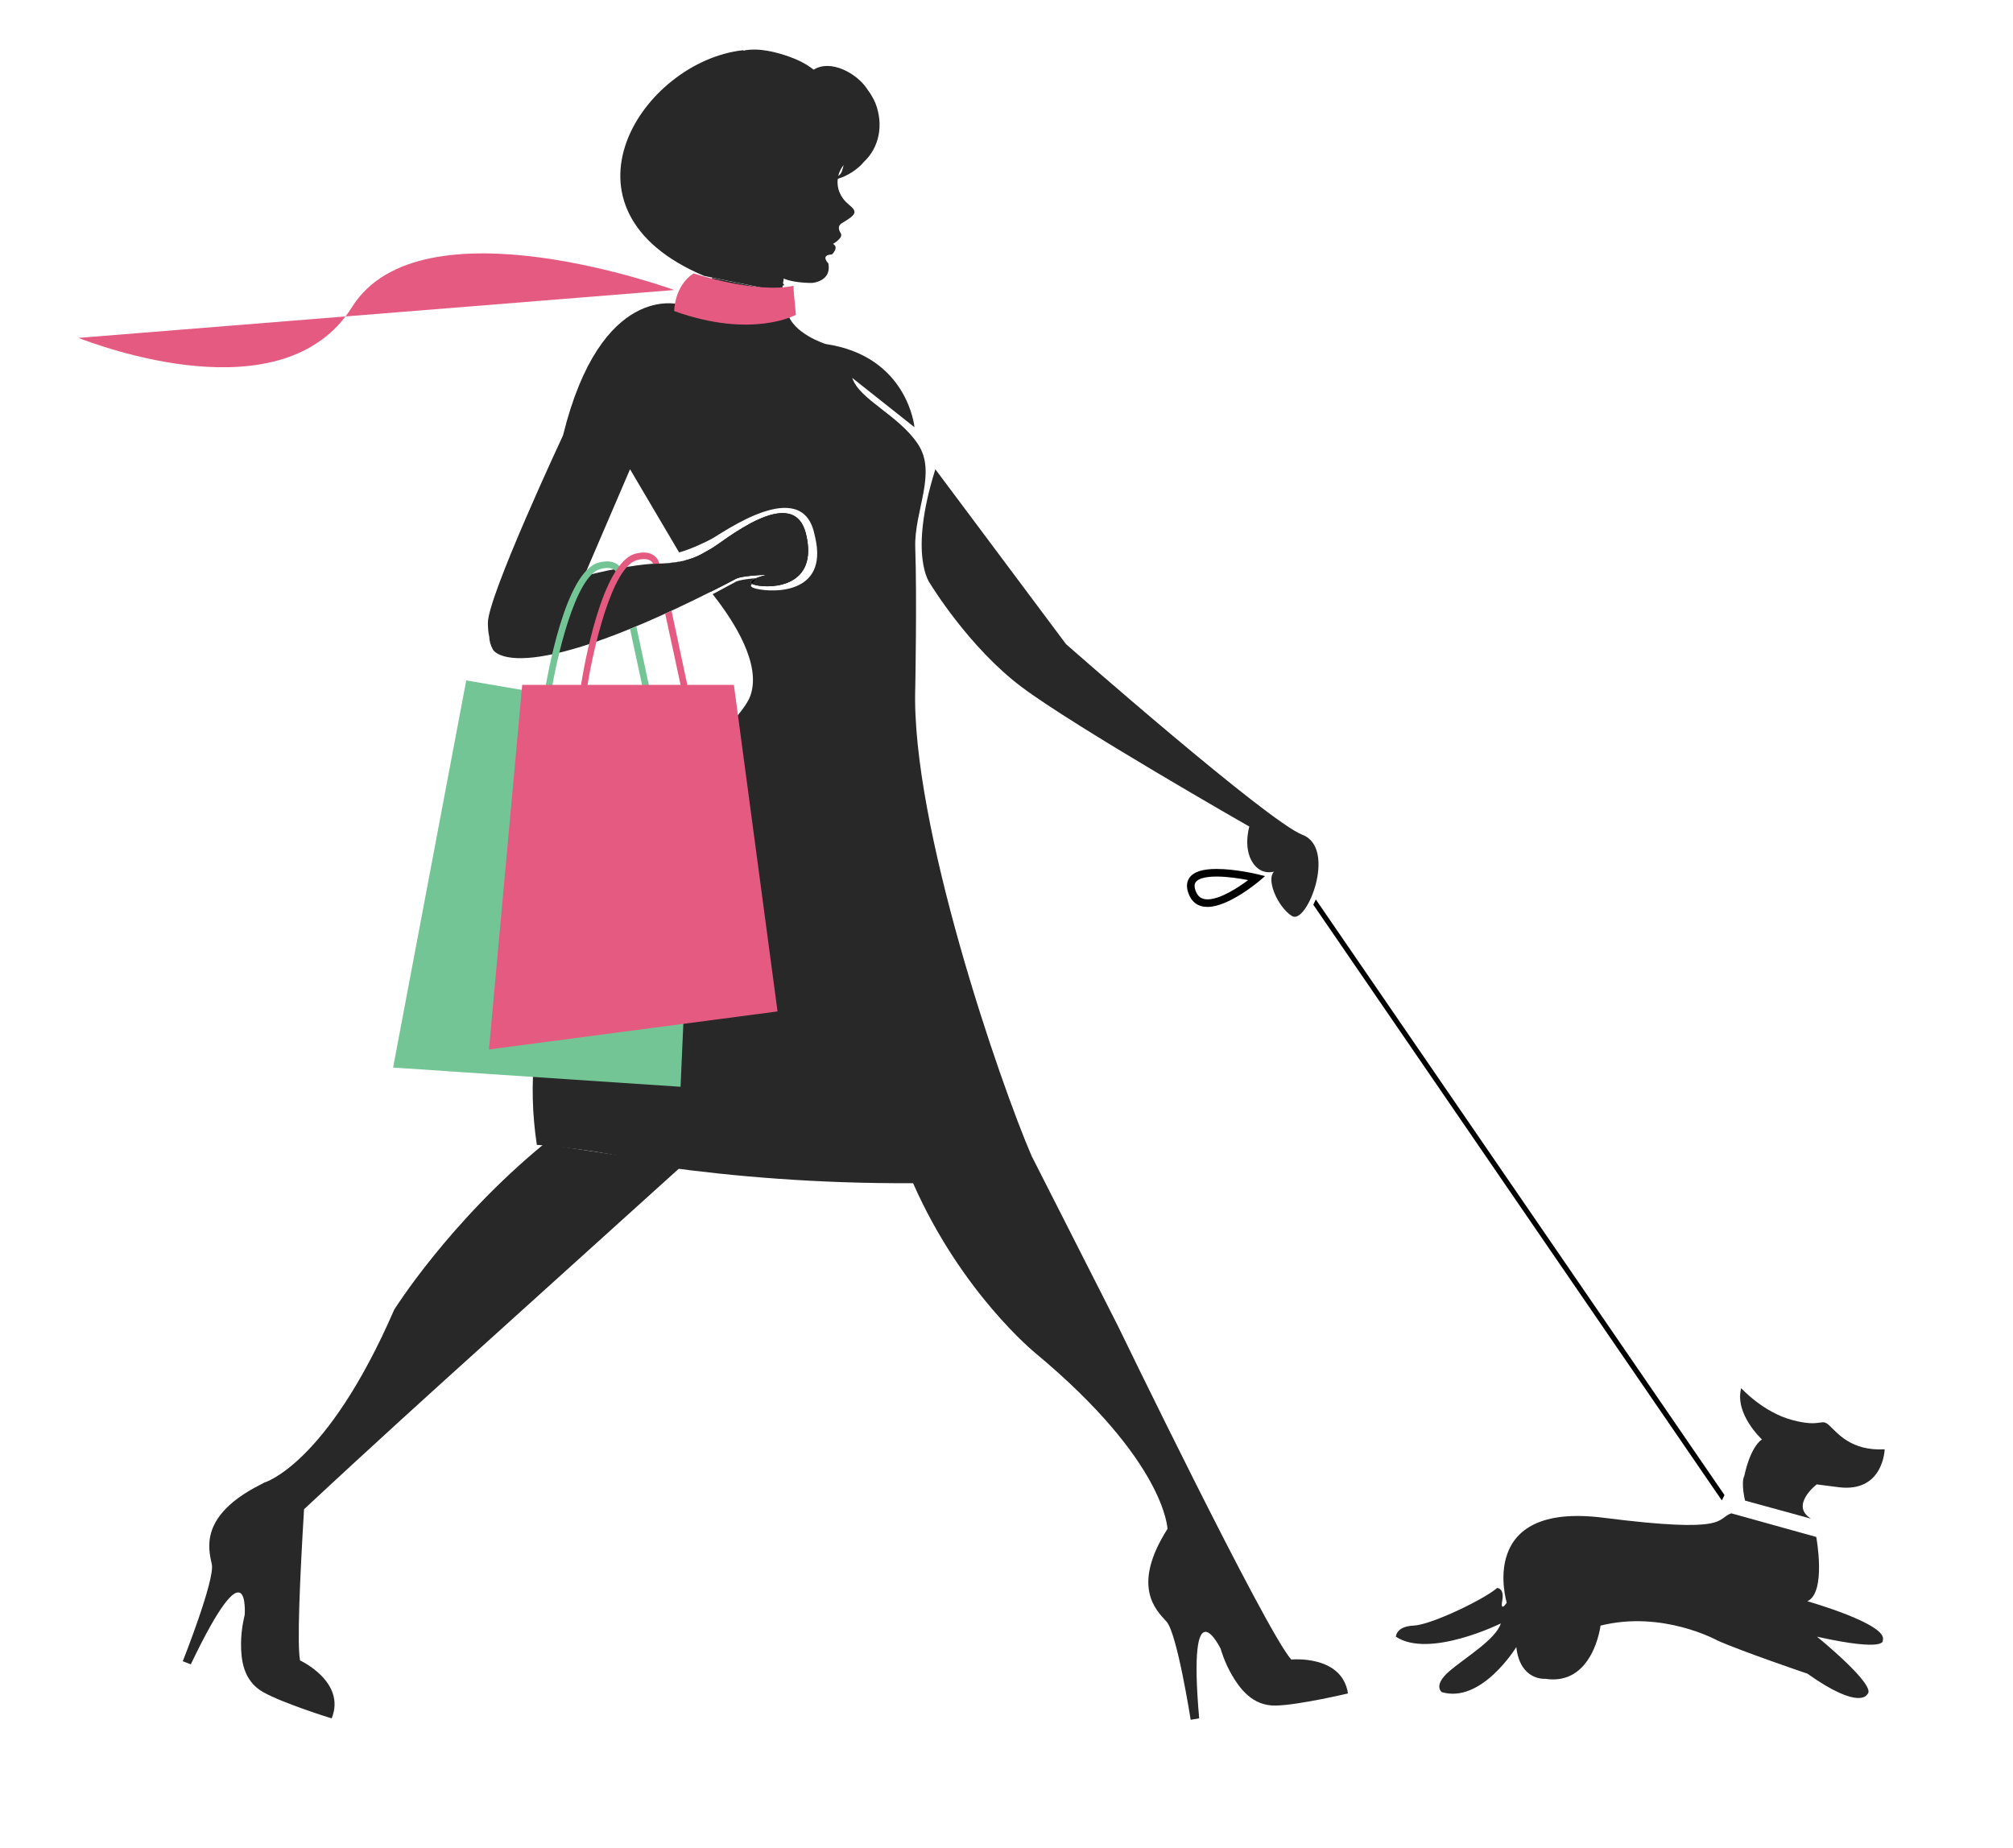 <?xml version="1.0" encoding="utf-8"?>
<!-- Generator: Adobe Illustrator 15.1.0, SVG Export Plug-In . SVG Version: 6.00 Build 0)  -->
<!DOCTYPE svg PUBLIC "-//W3C//DTD SVG 1.1//EN" "http://www.w3.org/Graphics/SVG/1.1/DTD/svg11.dtd">
<svg version="1.1" id="Layer_1" xmlns="http://www.w3.org/2000/svg" xmlns:xlink="http://www.w3.org/1999/xlink" x="0px" y="0px"
	 width="452px" height="415px" viewBox="0 0 452 415" enable-background="new 0 0 452 415" xml:space="preserve">
<g>
	<path fill="#282828" d="M338.324,359.855c0,0-6.966-22.723,21.723-19.071c28.703,3.648,25.224,0.167,28.703-0.995l19.075,5.31
		c0,0,2.319,12.442-1.993,14.433c0,0,18.261,5.18,16.925,8.793c0,0,0.997,2.654-14.763-0.832c0,0,13.71,11.128,11.278,12.934
		c0,0-1.617,3.74-13.44-4.639c0,0-14.919-5.062-20.237-7.463c0,0-12.275-6.805-26.209-3.324c0,0-1.658,13.605-12.431,11.942
		c0,0-5.646,0.501-6.481-7.13c0,0-7.788,12.771-16.752,10.12c0,0-1.988-1.491,1.667-4.649c3.64-3.149,10.448-7.13,11.606-10.771
		c0,0-16.09,7.957-23.557,2.98c0,0,0-2.326,3.983-2.492c3.979-0.162,15.926-5.965,18.747-8.451c0,0,1.658,0,1.154,2.815
		S338.324,359.855,338.324,359.855z"/>
	<path fill="#282828" d="M391.832,336.932c0,0-0.969-3.988-0.157-5.561c0,0,1.182-6.236,3.95-8.178c0,0-6.206-5.71-4.656-11.509
		c0,0,4.922,5.455,11.551,7.183c6.617,1.741,6.337-0.561,8.204,1.169c1.863,1.72,4.932,5.796,12.46,5.381
		c0,0-0.241,9.763-10.315,8.511c-10.073-1.262-4.869-0.697-4.869-0.697s-6.22,4.738-1.361,7.76"/>
	<path fill="#020202" d="M169.707,131.382c-3.651-0.829,2.492-2.325,2.492-2.325c-5.469,0.165-6.806,0.826-6.806,0.826
		c-2.005,1.059-3.946,2.062-5.807,2.993c-3.024-3.762-5.6-6.285-5.6-6.285l-0.408-0.686c3.16-0.759,4.752-1.997,6.007-2.648
		c2.514-1.3,18.588-15.104,21.396-3.327c0.02,0.039,0.027,0.073,0.032,0.108C183.747,131.714,173.351,132.208,169.707,131.382z"/>
	<path fill="#282828" d="M208.857,131.046c0,0-4.98-6.136,1.168-25.679l29.354,39.279c0,0,45.289,39.814,53.077,42.799
		c7.804,2.99,1.001,20.239-2.319,18.254c-3.313-1.998-6.295-8.961-3.636-10.289c2.648-1.329-1.676,2.322-4.66-0.998
		c-2.982-3.317-1.318-8.818-1.318-8.818s-39.159-22.364-51.1-31.323C217.482,145.321,208.857,131.046,208.857,131.046z"/>
	<g>
		<path fill="none" d="M172.425,129.684c0,0-2.718,0.681-3.561,1.408c-0.032-0.009-0.056-0.022-0.076-0.046
			c-0.029-0.013-0.051-0.028-0.063-0.044c-0.034-0.032-0.074-0.06-0.098-0.086c-0.012-0.019-0.02-0.032-0.025-0.044
			c-0.012-0.015-0.024-0.04-0.029-0.047c-0.02-0.049-0.02-0.101-0.01-0.152c0.01-0.042,0.027-0.079,0.052-0.118
			c0.037-0.056,0.09-0.113,0.155-0.179c0.019-0.017,0.044-0.029,0.068-0.049c0.221-0.174,0.56-0.346,0.946-0.501
			C170.538,129.765,171.41,129.708,172.425,129.684z"/>
		<path fill="none" d="M152.797,126.048l0.017,0.029c-1.489,0.297-3.28,0.489-5.494,0.489c-2.474,0-9.123,0.946-16.15,2.779
			l10.298-23.979l11.745,19.917c-0.248,0.069-0.494,0.135-0.754,0.213L152.797,126.048z"/>
		<path fill="#020202" d="M152.797,126.048l0.017,0.029c-1.489,0.297-3.28,0.489-5.494,0.489
			C149.178,126.566,151.287,126.313,152.797,126.048z"/>
		<path fill="#020202" d="M168.572,130.824c-0.02-0.049-0.02-0.101-0.01-0.152C168.552,130.724,168.552,130.775,168.572,130.824z"/>
		<path fill="#020202" d="M168.769,130.375c-0.064,0.066-0.118,0.123-0.155,0.179C168.641,130.498,168.695,130.431,168.769,130.375z
			"/>
	</g>
	<g>
		<path fill="#282828" d="M196.563,23.153c-0.206-0.501-0.437-0.961-0.702-1.403c-0.293-0.57-0.659-1.108-1.057-1.617
			c-0.088-0.128-0.167-0.255-0.255-0.383c-2.226-3.235-7.966-6.523-11.838-4.108c-0.565-0.418-1.103-0.791-1.592-1.093
			c-1.121-0.684-2.315-1.244-3.548-1.686c-0.061-0.025-0.132-0.057-0.197-0.081c-3.12-1.118-7.068-2.123-10.442-1.413l-0.091-0.093
			c-22.64,2.494-44.259,35.699-8.71,50.687l4.008,0.82l13.398,2.737l0.448-2.985c0,0,0.393,0.206,1.258,0.439
			c1.01,0.263,2.678,0.556,5.111,0.556c0,0,4.447-0.302,3.644-4.401c0,0-1.934-1.867,0.803-1.995c0,0,1.69-1.552,0.246-2.366
			c0,0,2.381-1.364,1.75-2.361c-0.801-1.28-0.369-1.931,0.241-2.295c3.23-1.938,3.616-2.496,1.563-4.172
			c-2-1.641-2.732-3.757-2.501-5.723c0.231-0.147,0.469-0.287,0.708-0.422c0.024,0.034-0.762,0.358-0.715,0.343
			c1.987-0.5,4.518-2.093,5.865-3.766C197.486,33.08,198.43,27.932,196.563,23.153z M188.272,39.465
			c-0.024,0.015-0.04,0.034-0.059,0.057c0.211-0.897,0.628-1.74,1.211-2.472C189.206,37.955,189.066,38.942,188.272,39.465z"/>
		<path fill="#282828" d="M192.798,26.384c0,4.177-1.965,7.919-4.998,10.72c-3.042,2.811-6.831,4.047-10.87,4.438
			c3.462-2.504,5.897-6.7,6.413-10.804c0.017-0.108-0.17-0.13-0.197-0.022c-1.189,6.04-5.921,12.553-12.592,12.816
			c-0.194,0.005-0.194,0.307,0,0.305c2.268-0.071,4.386-0.892,6.219-2.177c-0.024,0.083,0.012,0.174,0.123,0.179
			c4.086,0.297,8.248-1.769,11.224-4.416c3.145-2.808,4.998-6.816,4.973-11.04C193.093,26.202,192.798,26.202,192.798,26.384z"/>
		<path fill="#282828" d="M175.982,63.825c-4.691-3.541-7.516-9.059-7.838-14.909c-0.147-2.73,0.354-5.516,1.459-8.015
			c1.179-2.698,3.16-4.84,5.347-6.759c0.191-0.172-0.064-0.479-0.28-0.359c-5.18,3.059-7.548,9.322-7.264,15.133
			c0.31,6.022,3.543,11.698,8.418,15.182C175.992,64.221,176.144,63.943,175.982,63.825z"/>
	</g>
	<path fill="#020202" d="M81.601,316.063l0.737-0.621c-0.887-0.071-1.774-0.143-2.664-0.174
		C80.324,315.52,80.962,315.791,81.601,316.063z"/>
	<path fill="#282828" d="M289.941,372.621c-5.692-6.316-38.984-75.027-38.984-75.027l-19.196-37.805h-0.022
		c-7.23-16.654-27.2-74.688-26.227-105.262c0,0,0.393-20.435,0-31.566c-0.285-8.236,4.955-16.735,0.595-23.261
		c-4.349-6.531-13.109-9.937-14.74-14.843l13.969,11.066c0,0-1.458-15.956-19.957-18.684c0,0-7.445-2.349-8.534-7.066l-3.988-1.813
		l0.494-3.244l-13.398-2.74l-2.698,5.069l-4.703,0.914c0,0-17.617-5.094-26.124,29.386c0,0-16.875,36.092-16.875,42.087
		c0,1.266,0.111,2.281,0.3,3.091c0.02,0.924,0.273,1.882,0.801,2.885c0,0,4.428,9.433,48.932-12.934
		c1.86-0.931,3.801-1.934,5.807-2.993c0,0,1.336-0.661,6.806-0.826c0,0-0.138,0.032-0.351,0.086
		c-0.057,0.02-0.135,0.042-0.219,0.057c-0.123,0.044-0.266,0.088-0.428,0.125c-0.101,0.038-0.211,0.069-0.314,0.106
		c-0.062,0.015-0.118,0.035-0.167,0.057c-0.31,0.096-0.639,0.209-0.937,0.336l-0.919,1.268c0.018,0.013,0.047,0.025,0.071,0.042
		c0.079,0.037,0.167,0.071,0.271,0.108c0.039,0.018,0.071,0.027,0.115,0.035c0.111,0.039,0.244,0.071,0.386,0.105
		c3.644,0.825,14.04,0.332,11.308-11.344c-0.005-0.035-0.013-0.069-0.032-0.108c-2.808-11.777-18.882,2.027-21.396,3.327
		c-1.255,0.651-2.848,1.889-6.007,2.648c-0.236,0.052-0.501,0.096-0.781,0.143l0.017,0.029c-1.489,0.297-3.28,0.489-5.494,0.489
		c-2.474,0-9.123,0.946-16.15,2.779l10.298-23.979l11.02,18.679c2.879-0.813,6.057-2.379,7.273-3.03
		c2.622-1.413,20.108-14.106,23.055-1.329c0.012,0.037,0.243,1.044,0.25,1.074c2.858,12.671-9.438,12.339-13.239,11.438
		c-1.336-0.317-1.425-0.713-0.963-1.106c-0.032-0.009-0.056-0.022-0.076-0.046c-0.029-0.008-0.051-0.022-0.063-0.044
		c-0.044-0.032-0.074-0.06-0.098-0.086c-0.012-0.019-0.02-0.032-0.025-0.044c-0.024-0.015-0.024-0.04-0.029-0.047
		c-0.02-0.049-0.02-0.101-0.01-0.152c0.005-0.042,0.015-0.079,0.052-0.118c0.027-0.056,0.081-0.123,0.155-0.179
		c0.019-0.017,0.044-0.029,0.068-0.049c0.221-0.174,0.56-0.346,0.946-0.501c-3.531,0.27-4.484,0.759-4.484,0.759
		c-1.813,0.991-3.58,1.937-5.278,2.833c4.993,6.322,10.907,15.779,8.487,22.743c-3.973,11.394-56.479,44.599-47.967,100.897
		c1.066,0.086,2.133,0.174,3.187,0.275c8.398,0.826,16.993,2.229,25.237,4.646c15.558,2.164,34.517,3.801,55.997,3.688h0.059
		c10.865,24.662,27.461,38.148,27.461,38.148c29.283,24.343,29.661,39.479,29.661,39.479c-8.169,12.853-2.633,18.184-0.229,20.797
		c2.401,2.611,5.436,22.062,5.436,22.062l1.908-0.325c-2.696-30.941,4.813-15.648,4.813-15.648s0.804,2.956,2.539,5.92
		c1.734,2.955,4.575,6.965,9.813,6.859c5.232-0.105,16.246-2.723,16.246-2.723C301.358,371.482,289.941,372.621,289.941,372.621z"/>
	<g>
		<g>
			<polygon points="386.614,336.887 294.89,203.139 295.455,201.957 387.219,335.693 			"/>
		</g>
	</g>
	<path fill="#282828" d="M59.32,332.898c0,0,14.028-3.924,29.2-38.841c0,0,12.325-19.698,33.627-37.195l31.166,4.742L99.67,310.056
		c0,0-15.818,14.28-31.399,28.819c-0.971,16.057-1.58,30.57-0.892,33.949c0,0,10.408,4.813,7.091,13.013
		c0,0-10.819-3.337-15.381-5.904c-4.565-2.577-4.973-7.464-4.966-10.893c0.012-3.433,0.818-6.397,0.818-6.397
		s1.297-16.981-12.093,11.055l-1.809-0.696c0,0,7.268-18.3,6.521-21.77c-0.75-3.472-2.801-10.872,10.742-17.792"/>
	<path fill="#74C596" d="M152.814,244.017l-64.55-4.312l16.425-86.929l17.551,2.99c0.547-3.465,4.59-27.497,12.231-29.463
		c1.626-0.415,2.96-0.324,3.966,0.288c1.101,0.673,1.366,1.847,1.381,1.958l-1.411,0.034c-0.044-0.172-0.595-1.599-3.563-0.831
		c-5.747,1.469-9.971,20.615-11.138,28.013h20.888l-3.135-14.551l1.42-0.589l3.229,15.141l10.452,2.983L152.814,244.017z"/>
	<path fill="#E55A81" d="M174.589,227.1l-64.798,8.536l7.467-81.865h13.205c0.55-3.462,4.592-27.492,12.231-29.458
		c1.622-0.42,2.958-0.322,3.965,0.293c1.096,0.663,1.367,1.837,1.386,1.953l-1.42,0.032c-0.042-0.175-0.594-1.597-3.567-0.836
		c-5.735,1.479-9.956,20.615-11.126,28.016h20.885l-3.452-15.978l1.42-0.651l3.54,16.629h10.463L174.589,227.1z"/>
	<g>
		<g>
			<path d="M271.128,203.633L271.128,203.633c-2.11,0-3.599-1.082-4.308-3.139c-0.471-1.363-0.38-2.515,0.272-3.425
				c0.936-1.319,2.928-1.961,6.086-1.961c4.222,0,9.052,1.152,9.254,1.209l1.631,0.395l-1.279,1.084
				C282.507,198.035,275.854,203.633,271.128,203.633z M273.179,196.814c-2.457,0-4.128,0.442-4.691,1.246
				c-0.325,0.44-0.341,1.054-0.058,1.877c0.479,1.358,1.329,1.997,2.698,1.997c2.926,0,7.017-2.741,9.143-4.329
				C278.496,197.266,275.686,196.814,273.179,196.814z"/>
		</g>
	</g>
	<path fill="#E55A81" d="M155.736,61.383c0,0,13.917,4.614,22.445,2.789c0,0,0.007,1.283,0.191,2.899
		c0.165,1.614,0.342,3.607,0.342,3.607s-9.748,5.482-27.333-0.833C151.382,69.845,151.382,64.21,155.736,61.383z"/>
	<path fill="#E55A81" d="M151.382,65.117c0,0-56.896-20.826-72.326,3.809c-15.428,24.627-57.486,8.416-61.461,6.946"/>
</g>
</svg>
